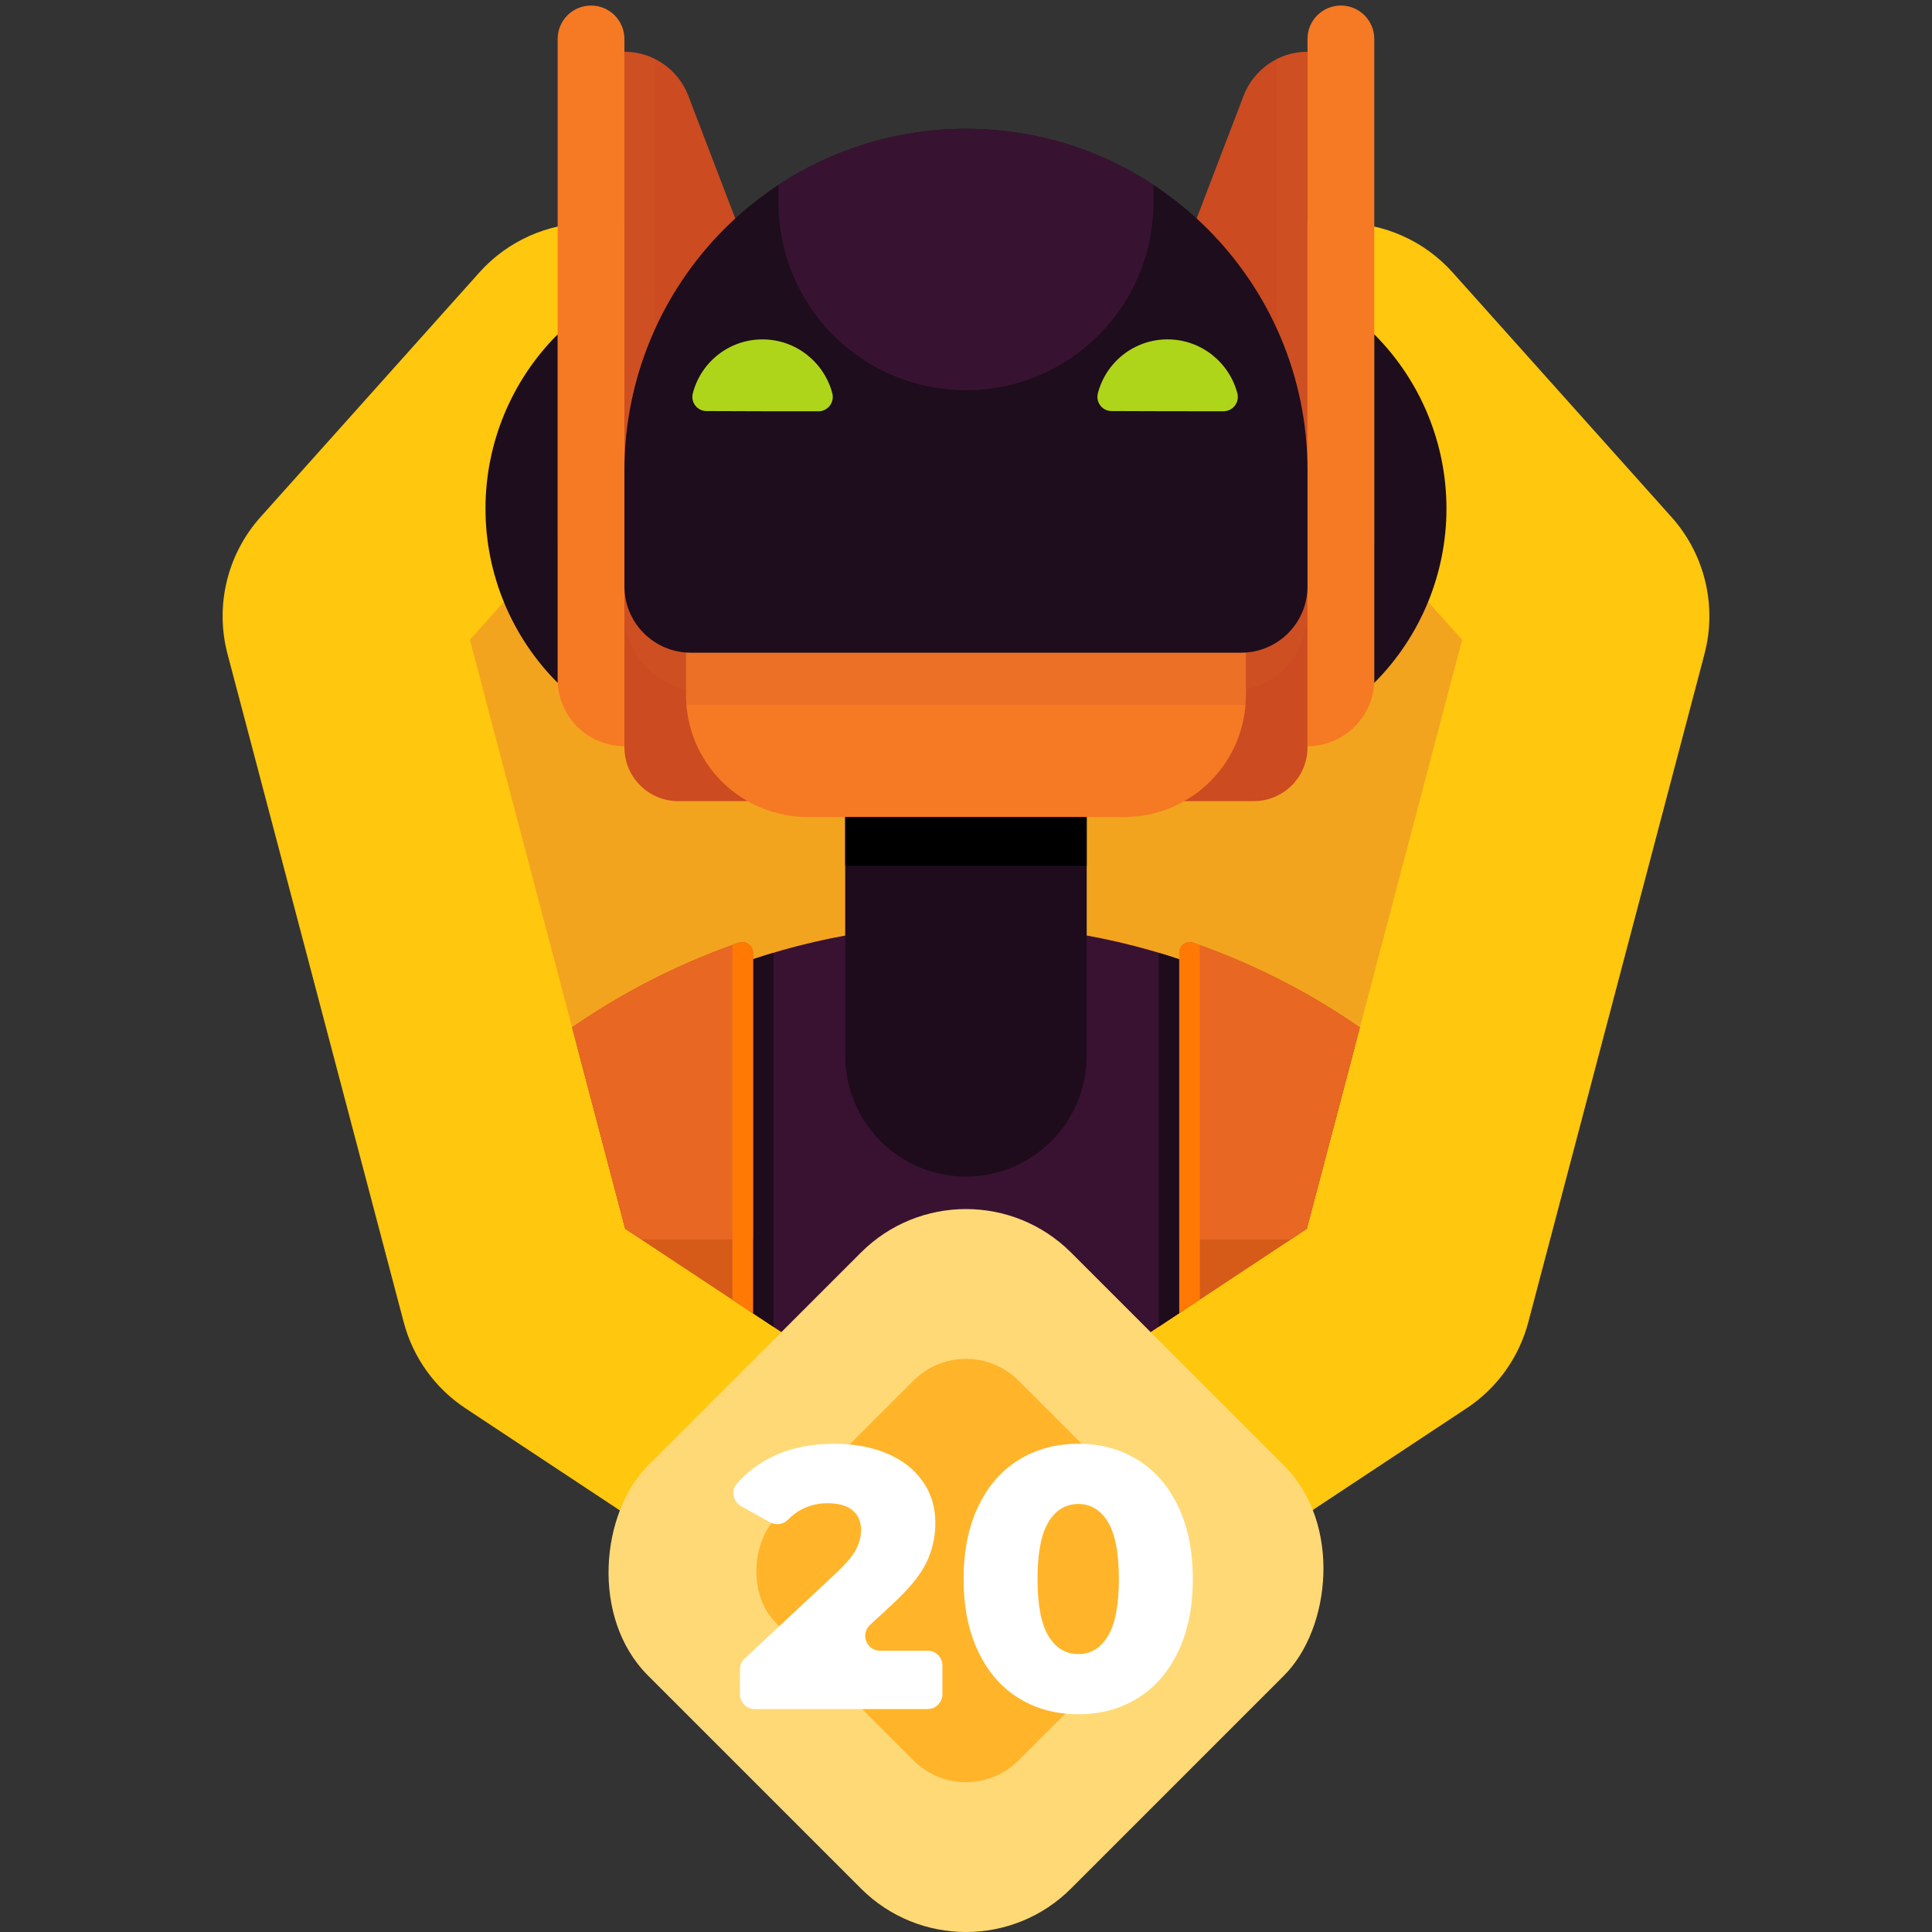 <?xml version="1.0" encoding="UTF-8"?>
<svg xmlns="http://www.w3.org/2000/svg" width="130" height="130" xmlns:xlink="http://www.w3.org/1999/xlink" version="1.1" viewBox="0 0 130 130">
  <rect x="0" y="0" width="130" height="130" fill="#333333" stroke="none"/>
  <!-- Generator: Adobe Illustrator 29.4.0, SVG Export Plug-In . SVG Version: 2.1.0 Build 152)  -->
  <defs>
    <clipPath id="clippath">
      <polygon points="31.618 -1.43 31.618 43.051 42.068 82.68 65.001 97.847 87.933 82.68 98.382 43.051 98.382 -1.43 31.618 -1.43" style="fill: none;"/>
    </clipPath>
    <clipPath id="clippath-1">
      <rect x="18.166" y="50.399" width="93.668" height="50.035" style="fill: none;"/>
    </clipPath>
    <clipPath id="clippath-2">
      <path d="M65.009,62.225c24.979,0,45.275,20.292,45.275,45.285s-20.296,45.285-45.275,45.285-45.297-20.292-45.297-45.285,20.296-45.285,45.297-45.285Z" style="clip-rule: evenodd; fill: none;"/>
    </clipPath>
    <clipPath id="clippath-3">
      <path d="M49.713,63.432c.227-.075.455-.039.636.095.205.134.318.351.318.582v40.618h28.683v-40.618c0-.231.114-.448.295-.582s.432-.17.636-.095c18.251,6.329,31.365,23.684,31.365,44.078,0,25.749-20.887,46.654-46.639,46.654s-46.661-20.905-46.661-46.654c0-20.394,13.114-37.749,31.365-44.077Z" style="clip-rule: evenodd; fill: none;"/>
    </clipPath>
    <clipPath id="clippath-4">
      <path d="M73.123,50.14h-16.251v20.911c0,2.154.864,4.22,2.386,5.743,1.523,1.523,3.591,2.379,5.75,2.379,2.137,0,4.205-.856,5.728-2.379,1.523-1.523,2.386-3.589,2.386-5.743v-20.911Z" style="clip-rule: evenodd; fill: none;"/>
    </clipPath>
    <clipPath id="clippath-5">
      <path d="M83.68,6.441c.681-1.781,2.391-2.958,4.298-2.958h0s0,35.258,0,46.808c0,1.996-1.618,3.615-3.614,3.615-6.35,0-18.842,0-18.842,0,0,0,14.027-36.667,18.157-47.465Z" style="clip-rule: evenodd; fill: none;"/>
    </clipPath>
    <clipPath id="clippath-6">
      <path d="M46.314,6.441c-.682-1.781-2.391-2.957-4.298-2.957h0s0,35.258,0,46.808c0,1.996,1.618,3.614,3.615,3.614,6.35,0,18.842,0,18.842,0,0,0-14.028-36.666-18.159-47.464Z" style="clip-rule: evenodd; fill: none;"/>
    </clipPath>
    <clipPath id="clippath-7">
      <path d="M54.346,54.976c-2.17,0-4.251-.862-5.786-2.397-1.535-1.534-2.397-3.616-2.397-5.786,0-2.335,0-4.259,0-4.259h37.669s0,1.923,0,4.258c0,2.17-.862,4.251-2.397,5.786-1.534,1.534-3.616,2.397-5.786,2.397-6.309,0-14.995,0-21.304,0Z" style="clip-rule: evenodd; fill: none;"/>
    </clipPath>
    <clipPath id="clippath-8">
      <path d="M87.979,31.648c0-12.692-10.29-22.981-22.982-22.981h0c-6.095,0-11.94,2.421-16.25,6.731-4.31,4.31-6.731,10.155-6.731,16.25,0,2.948,0,5.674,0,7.805,0,1.184.47,2.32,1.308,3.157.837.837,1.973,1.308,3.157,1.308,8.789,0,28.245,0,37.034,0,2.465,0,4.464-1.999,4.464-4.464,0-2.13,0-4.857,0-7.804Z" style="clip-rule: evenodd; fill: none;"/>
    </clipPath>
  </defs>
  <g style="isolation: isolate;">
    <g id="Layer_1">
      <g>
        <g>
          <path d="M97.747,18.335c-1.897-2.12-4.607-3.332-7.452-3.332h-50.589c-2.845,0-5.555,1.212-7.452,3.332l-14.726,16.458c-2.241,2.505-3.074,5.968-2.217,9.218l11.854,44.958c.626,2.375,2.105,4.436,4.153,5.791l28.166,18.628c3.345,2.212,7.688,2.212,11.033,0l28.166-18.628c2.049-1.355,3.527-3.416,4.153-5.791l11.854-44.958c.857-3.25.024-6.713-2.217-9.218l-14.726-16.458Z" style="fill: #ffc70d;"/>
          <polygon points="42.068 82.68 31.618 43.051 42.399 31.002 87.601 31.002 98.382 43.051 87.933 82.68 65 97.847 42.068 82.68" style="fill: #f2a41e;"/>
        </g>
        <g style="clip-path: url(#clippath);">
          <g>
            <g style="clip-path: url(#clippath-1);">
              <path d="M65.009,62.225c24.979,0,45.275,20.292,45.275,45.285s-20.296,45.285-45.275,45.285-45.297-20.292-45.297-45.285,20.296-45.285,45.297-45.285Z" style="fill: #d65b18;"/>
              <g style="clip-path: url(#clippath-2);">
                <rect x="50.463" y="62.067" width="29.086" height="42.66" style="fill: #391232;"/>
                <rect x="50.668" y="62.067" width="1.383" height="42.66" style="fill: #1e0c1c;"/>
                <rect x="77.964" y="62.067" width="1.367" height="42.66" style="fill: #1e0c1c;"/>
              </g>
              <path d="M49.713,63.432c.227-.075.455-.039.636.095.205.134.318.351.318.582v40.618h28.683v-40.618c0-.231.114-.448.295-.582s.432-.17.636-.095c18.251,6.329,31.365,23.684,31.365,44.078,0,25.749-20.887,46.654-46.639,46.654s-46.661-20.905-46.661-46.654c0-20.394,13.114-37.749,31.365-44.077Z" style="fill: #d65b18;"/>
              <g style="clip-path: url(#clippath-3);">
                <path d="M52.577,16.378c-5.705,0-11.137,2.259-15.16,6.279-4.023,4.021-6.296,9.474-6.296,15.16v34.582c0,2.917,1.159,5.714,3.227,7.777,2.068,2.062,4.864,3.221,7.773,3.221h45.752c2.909,0,5.727-1.159,7.773-3.221,2.068-2.063,3.227-4.86,3.227-7.777v-34.582c0-5.686-2.25-11.139-6.273-15.16-4.023-4.021-9.478-6.279-15.16-6.279h-24.865Z" style="fill: #e76723;"/>
                <rect x="49.281" y="62.067" width="1.383" height="42.66" style="fill: #ff7904;"/>
                <rect x="79.351" y="62.067" width="1.383" height="42.66" style="fill: #ff7904;"/>
              </g>
              <path d="M73.123,50.14h-16.251v20.911c0,2.154.864,4.22,2.386,5.743,1.523,1.523,3.591,2.379,5.75,2.379,2.137,0,4.205-.856,5.728-2.379,1.523-1.523,2.386-3.589,2.386-5.743v-20.911Z" style="fill: #1e0c1c;"/>
              <g style="clip-path: url(#clippath-4);">
                <rect x="53.645" y="54.566" width="21.856" height="3.689"/>
              </g>
            </g>
            <g>
              <rect x="53.656" y="49.775" width="21.853" height="3.689" transform="translate(-4.678 6.47) rotate(-5.535)"/>
              <path d="M42.016,2.619c0-.595-.237-1.167-.658-1.588-.421-.421-.992-.658-1.588-.658h-.001c-.596,0-1.167.237-1.588.658-.421.421-.658.993-.658,1.588,0,7.647,0,32.774,0,43.099,0,1.191.473,2.334,1.316,3.176.842.843,1.985,1.316,3.176,1.316h0s0-37.882,0-47.591Z" style="fill: #f67924; fill-rule: evenodd;"/>
              <path d="M83.68,6.441c.681-1.781,2.391-2.958,4.298-2.958h0s0,35.258,0,46.808c0,1.996-1.618,3.615-3.614,3.615-6.35,0-18.842,0-18.842,0,0,0,14.027-36.667,18.157-47.465Z" style="fill: #cc4b21; fill-rule: evenodd;"/>
              <g style="clip-path: url(#clippath-5);">
                <path d="M72.868,41.922l13.037-17.515V.441s2.073,0,2.073,0c0,0,0,28.713,0,40.813,0,1.4-.556,2.742-1.545,3.731-.989.989-2.332,1.545-3.731,1.545-.415,0-.814-.165-1.107-.458-.293-.294-.458-.692-.458-1.107,0-.621,0-1.322,0-1.894,0-.305-.121-.597-.337-.813-.215-.216-.508-.337-.812-.337-2.272,0-7.12,0-7.12,0Z" style="fill: #d35b26; fill-rule: evenodd; mix-blend-mode: multiply; opacity: .291;"/>
              </g>
              <path d="M46.314,6.441c-.682-1.781-2.391-2.957-4.298-2.957h0s0,35.258,0,46.808c0,1.996,1.618,3.614,3.615,3.614,6.35,0,18.842,0,18.842,0,0,0-14.028-36.666-18.159-47.464Z" style="fill: #cc4b21; fill-rule: evenodd;"/>
              <g style="clip-path: url(#clippath-6);">
                <path d="M57.128,41.922l-13.038-17.514V.442s-2.074,0-2.074,0v40.813c0,1.4.557,2.742,1.546,3.731.989.989,2.332,1.545,3.731,1.545.415,0,.814-.165,1.107-.458.294-.294.459-.692.459-1.107,0-.621,0-1.322,0-1.894,0-.305.121-.597.337-.813.216-.216.508-.337.813-.337,2.272,0,7.12,0,7.12,0Z" style="fill: #d35b26; fill-rule: evenodd; mix-blend-mode: multiply; opacity: .291;"/>
              </g>
              <path d="M37.524,22.496c-3.11,3.11-4.857,7.328-4.857,11.726,0,4.398,1.747,8.616,4.857,11.726v-23.451Z" style="fill: #1e0d1c; fill-rule: evenodd;"/>
              <path d="M87.979,2.618c0-.595.236-1.167.658-1.588.421-.421.992-.658,1.588-.658h.001c.595,0,1.167.237,1.588.658.421.421.658.993.658,1.588,0,7.647,0,32.774,0,43.099,0,1.191-.473,2.334-1.316,3.176s-1.985,1.316-3.176,1.316h0s0-37.882,0-47.591Z" style="fill: #f67924; fill-rule: evenodd;"/>
              <path d="M92.472,22.495c3.11,3.11,4.857,7.328,4.857,11.726s-1.747,8.616-4.857,11.726v-23.451Z" style="fill: #1e0d1c; fill-rule: evenodd;"/>
              <path d="M54.346,54.976c-2.17,0-4.251-.862-5.786-2.397-1.535-1.534-2.397-3.616-2.397-5.786,0-2.335,0-4.259,0-4.259h37.669s0,1.923,0,4.258c0,2.17-.862,4.251-2.397,5.786-1.534,1.534-3.616,2.397-5.786,2.397-6.309,0-14.995,0-21.304,0Z" style="fill: #f67924; fill-rule: evenodd;"/>
              <g style="clip-path: url(#clippath-7);">
                <rect x="43.098" y="40.048" width="45.819" height="7.39" style="fill: #d35b26; mix-blend-mode: multiply; opacity: .291;"/>
              </g>
              <path d="M87.979,31.648c0-12.692-10.29-22.981-22.982-22.981h0c-6.095,0-11.94,2.421-16.25,6.731-4.31,4.31-6.731,10.155-6.731,16.25,0,2.948,0,5.674,0,7.805,0,1.184.47,2.32,1.308,3.157.837.837,1.973,1.308,3.157,1.308,8.789,0,28.245,0,37.034,0,2.465,0,4.464-1.999,4.464-4.464,0-2.13,0-4.857,0-7.804Z" style="fill: #1e0d1c; fill-rule: evenodd;"/>
              <g style="clip-path: url(#clippath-8);">
                <path d="M64.996-40.752c-6.967,0-12.614,5.648-12.614,12.614,0,11.958,0,29.824,0,41.782,0,3.345,1.329,6.554,3.694,8.919,2.366,2.365,5.574,3.695,8.92,3.694,6.966,0,12.614-5.648,12.614-12.614,0-11.958,0-29.824,0-41.782,0-6.966-5.648-12.614-12.614-12.614Z" style="fill: #381331; fill-rule: evenodd;"/>
              </g>
              <rect x="55.353" y="40.048" width="20.324" height="3.695" style="fill: #1e0d1c;"/>
              <path d="M82.324,27.674c.299,0,.581-.138.764-.374.183-.236.247-.544.173-.833-.55-2.086-2.445-3.631-4.702-3.631-2.256,0-4.152,1.545-4.687,3.634-.073.285-.01.588.17.821.18.233.458.368.753.368,1.861.015,5.667.015,7.529.015Z" style="fill: #aed519; fill-rule: evenodd;"/>
              <path d="M55.069,27.675c.299,0,.581-.138.764-.374.183-.236.247-.544.173-.833-.55-2.086-2.445-3.631-4.702-3.631-2.256,0-4.152,1.545-4.687,3.634-.073.285-.01.588.17.821.18.233.458.368.753.368,1.861.015,5.667.015,7.529.015Z" style="fill: #aed519; fill-rule: evenodd;"/>
            </g>
          </g>
        </g>
      </g>
      <g>
        <rect x="44.873" y="85.55" width="40.255" height="40.255" rx="10" ry="10" transform="translate(93.763 -15.01) rotate(45)" style="fill: #ffd976;"/>
        <rect x="53.465" y="94.142" width="23.07" height="23.07" rx="5" ry="5" transform="translate(93.763 -15.01) rotate(45)" style="fill: #ffb42a;"/>
        <g>
          <path d="M63.413,112.074v1.925c0,.552-.448,1-1,1h-11.625c-.552,0-1-.448-1-1v-1.666c0-.277.115-.541.317-.73l6.233-5.829c.633-.601,1.059-1.113,1.275-1.538.216-.425.325-.854.325-1.287,0-.566-.192-1.009-.575-1.325-.384-.316-.942-.475-1.675-.475-.65,0-1.246.146-1.788.438-.32.172-.607.39-.861.653-.319.331-.813.422-1.215.197l-1.952-1.089c-.542-.302-.698-1.035-.293-1.506.593-.69,1.321-1.263,2.184-1.718,1.233-.65,2.691-.975,4.375-.975,1.333,0,2.512.217,3.538.649,1.025.434,1.825,1.055,2.4,1.862.575.809.862,1.746.862,2.812,0,.95-.204,1.847-.612,2.688-.409.842-1.196,1.797-2.363,2.863l-1.423,1.315c-.668.618-.231,1.734.679,1.734h3.195c.552,0,1,.448,1,1Z" style="fill: #fff;"/>
          <path d="M68.563,114.274c-1.167-.717-2.08-1.763-2.738-3.138-.659-1.375-.987-3.004-.987-4.888s.329-3.513.987-4.888c.658-1.375,1.571-2.421,2.738-3.138,1.166-.716,2.5-1.074,4-1.074,1.483,0,2.808.358,3.975,1.074,1.167.717,2.079,1.763,2.738,3.138.658,1.375.987,3.005.987,4.888s-.329,3.513-.987,4.888c-.659,1.375-1.571,2.421-2.738,3.138s-2.492,1.074-3.975,1.074c-1.5,0-2.834-.357-4-1.074ZM74.55,110.087c.491-.809.737-2.088.737-3.838s-.246-3.029-.737-3.838c-.492-.808-1.154-1.212-1.987-1.212-.85,0-1.521.404-2.013,1.212-.492.809-.737,2.088-.737,3.838s.246,3.029.737,3.838c.491.809,1.163,1.212,2.013,1.212.833,0,1.496-.403,1.987-1.212Z" style="fill: #fff;"/>
        </g>
      </g>
    </g>
  </g>
</svg>